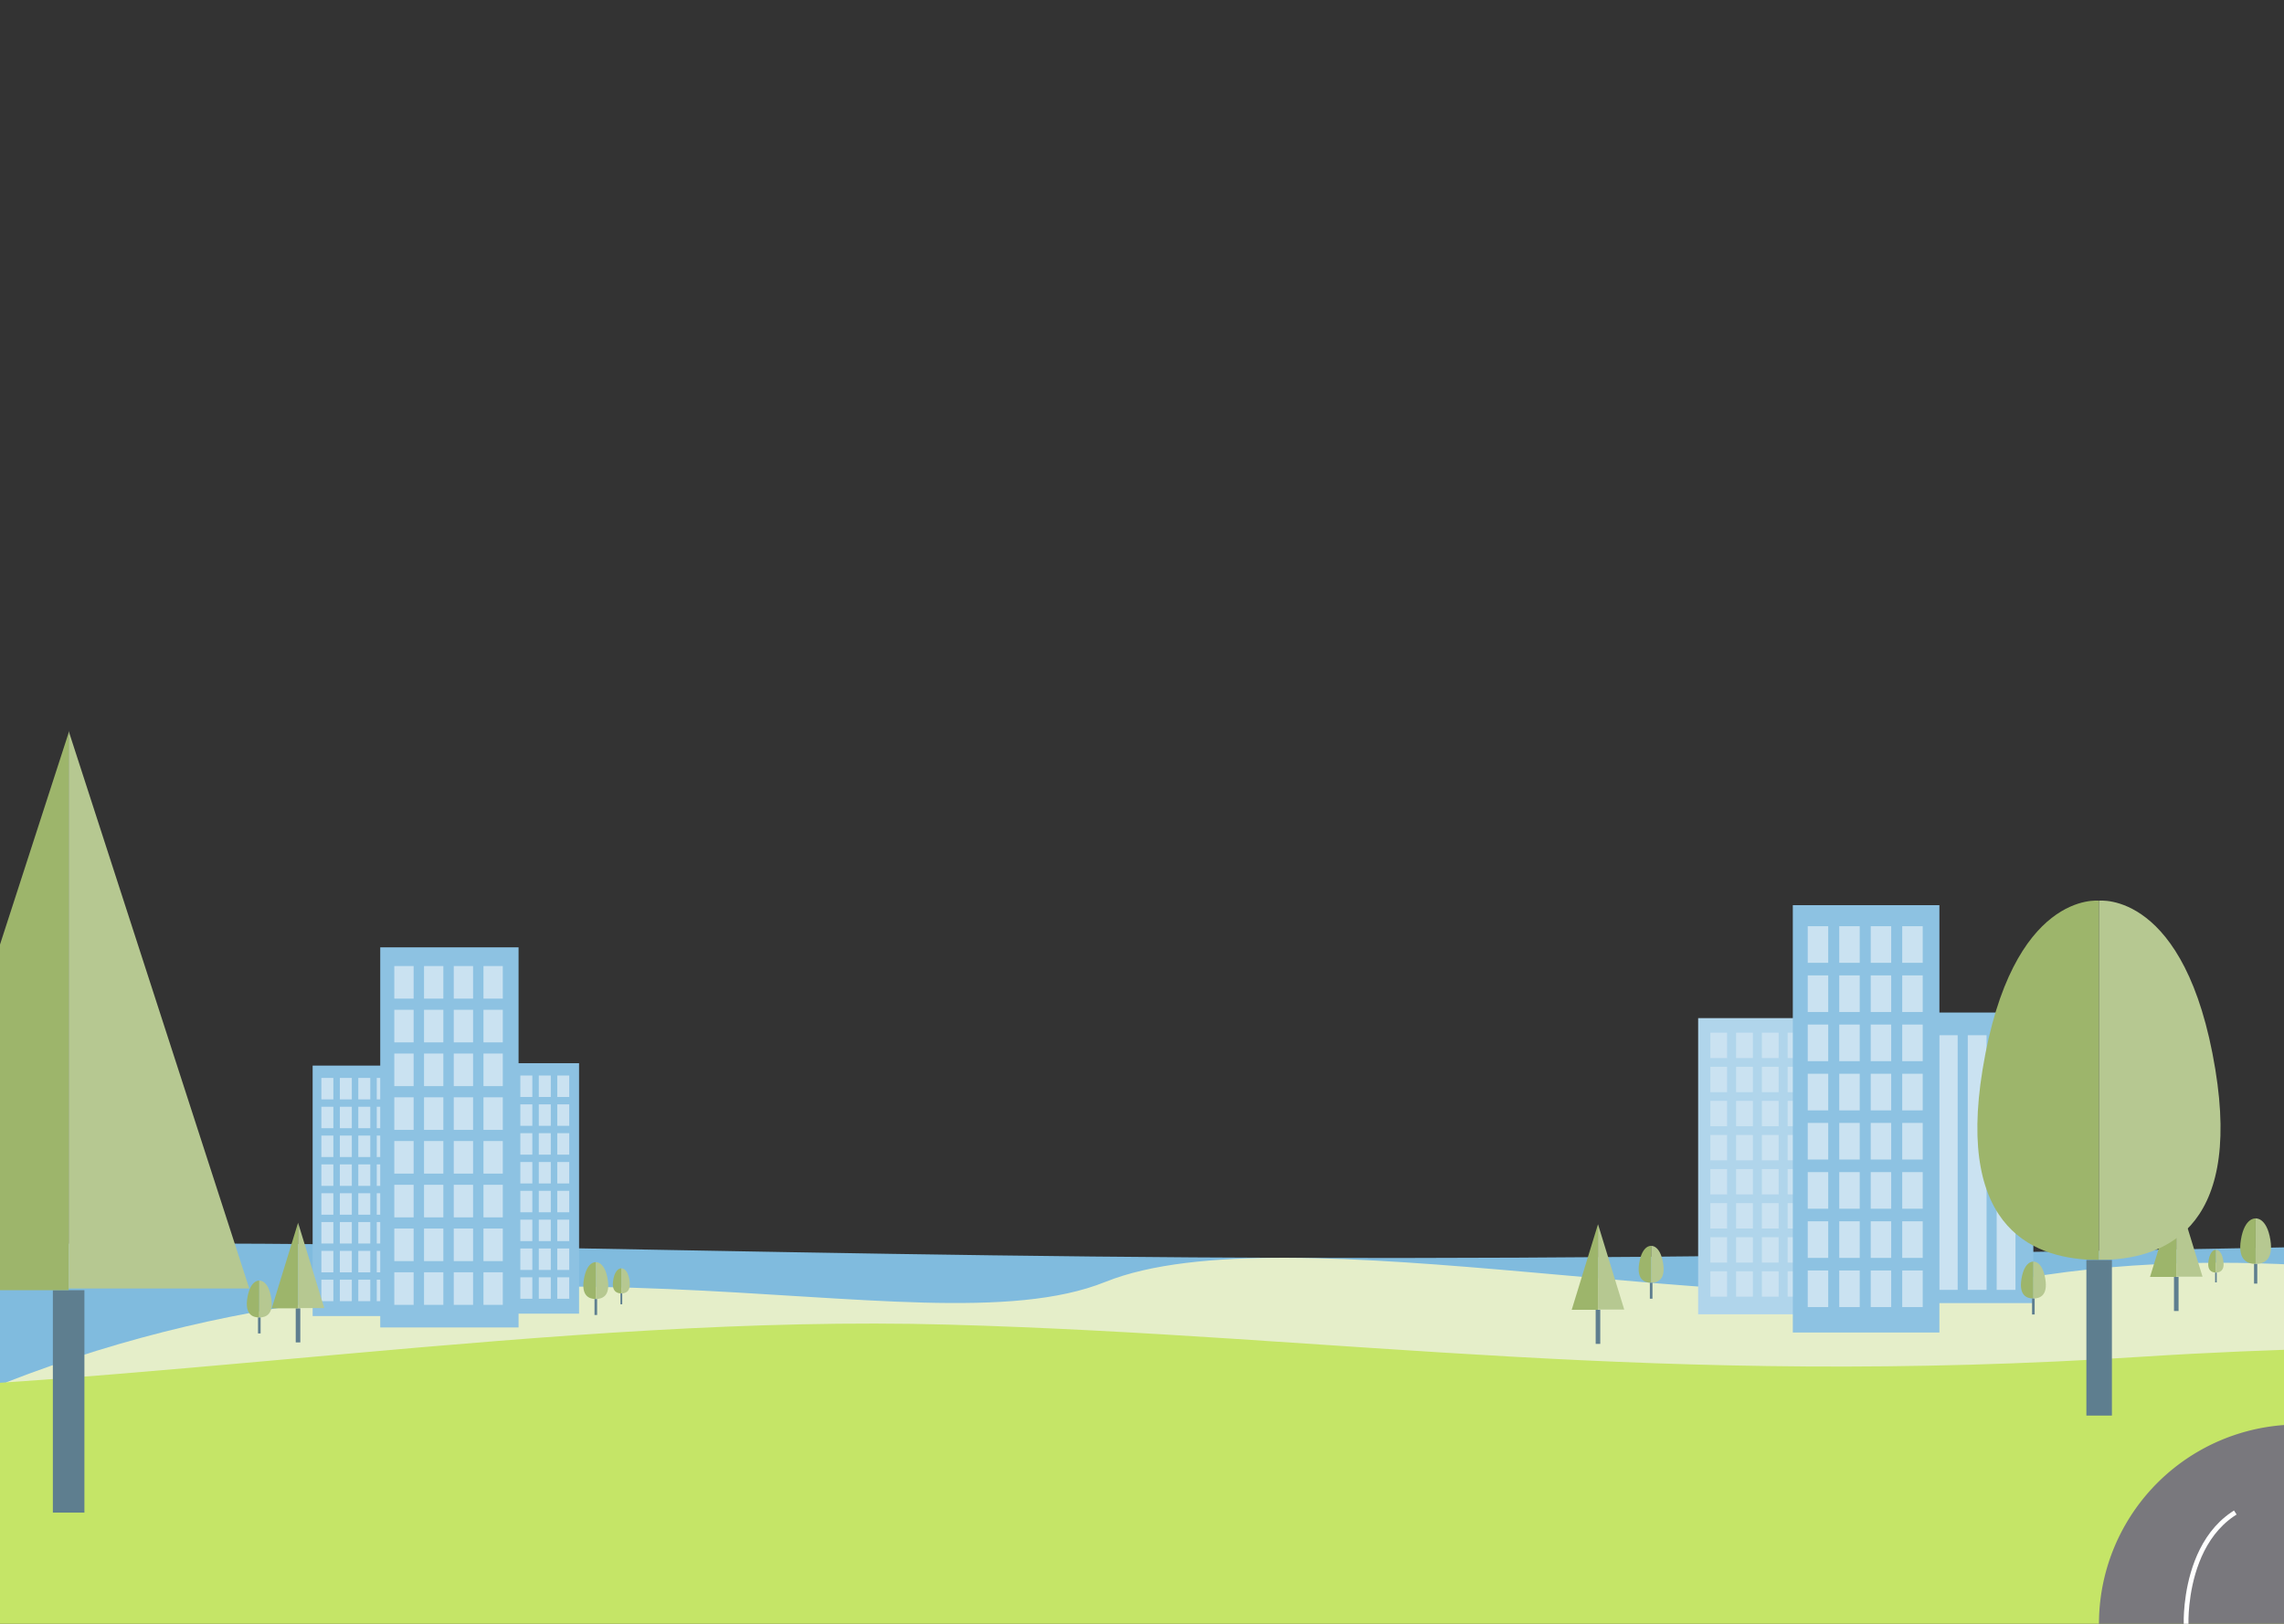 <svg xmlns="http://www.w3.org/2000/svg" viewBox="0 0 1440 1024"><rect x="0" y="0" width="1440" height="1024" fill="#333333" stroke="none"/><title>Décor-maison</title><g id="fond"><path d="M-1926.76,832.32s313.33-40.58,861.62-36.19,928.23-18,1348.59-10.4,584.84,12.77,1251.93-1c1136.77-23.38,1188,66.93,310.7,89.89s-1453,7.14-2284.54,10.28S-1926.76,832.32-1926.76,832.32Z" style="fill:#80bbde"/><path d="M-2399.84,890.83c4.53-3,9-6.15,13.37-9.33,23.47-17,102.28-68.29,218.65-84.78,140.24-19.88,214.59,21.6,365.7-7.58s291.35.94,361.47,7.58S-1180.94,856-1045.9,858.6-497.63,783-378.16,788.41-211,791.84,25.18,907.91c0,0-211.46,87.16-530.89,81.71C-822.49,984.21-2623.82,1040.19-2399.84,890.83Z" style="fill:#e5eec9"/><path d="M1414.79,802.67s313.32-40.58,861.61-36.19,928.24-18,1348.6-10.4,696.94,7.25,696.94,7.25l294-35.39a730.9,730.9,0,0,1,133-3.8l535.63,35.55q15.21,1,30.45,1.21l626.86,8.49,1095.33,4.1,166,.62L7948,780.67a950.79,950.79,0,0,1,116.45,8.18l587.75,77.8c-203.55,5.33-586,69.43-1050.5,69.51-1537.52.28-4060-83.28-4698.65-80.87C2071.51,858.44,1414.79,802.67,1414.79,802.67Z" style="fill:#80bbde"/><path d="M3.82,871.76h0c307.14-119.87,575.33-16,693-63.34,114.14-45.95,413.12,29.6,564.23.41s291.36.94,361.48,7.58,259.7,59.3,394.75,61.91,343.7-69.81,463.16-64.34c92.83,4.25,489.95-58.07,601.83,11.12,38.17,23.6,128.39,85.26-117.27,74,0,0-88.1,115.79-407.54,110.34C2240.65,1004,185.66,1070.34,3.82,871.76Z" style="fill:#e5eec9"/><path d="M8652.23,866.65c-100.14,9.72-1421.09,21-1548.91,21-158.45,0-810.14,7.5-932.62-5.73-724.86-78.35-3263.1-75.91-3814.12-30.84-142,11.61-696.57-15.57-1004.39,4.4S844.3,842.2,598,835.33,83.68,877.11-162.57,878.55s-593.77-16.38-1086.28-23-946.53-20.19-946.53-20.19c-364.78,0-566.79,107-686.82,117.33v72.2l12963.66,1V868.19C10080.37,868.3,8653.32,866.55,8652.23,866.65Z" style="fill:#c5e567"/><rect x="1211.39" y="638.53" width="70.58" height="183.23" style="fill:#8dc2e2"/><rect id="fenetre" x="1222.41" y="652.83" width="11.85" height="160.58" style="fill:#cae2f1"/><rect id="fenetre-2" data-name="fenetre" x="1240.63" y="652.83" width="11.85" height="160.58" style="fill:#cae2f1"/><rect id="fenetre-3" data-name="fenetre" x="1258.85" y="652.83" width="11.85" height="160.58" style="fill:#cae2f1"/><rect x="1070.64" y="642.05" width="75.59" height="186.77" style="fill:#b0d5eb"/><rect id="fenetre-4" data-name="fenetre" x="1078.33" y="651.24" width="10.56" height="16" style="fill:#cae2f1"/><rect id="fenetre-5" data-name="fenetre" x="1094.57" y="651.24" width="10.56" height="16" style="fill:#cae2f1"/><rect id="fenetre-6" data-name="fenetre" x="1110.82" y="651.24" width="10.56" height="16" style="fill:#cae2f1"/><rect id="fenetre-7" data-name="fenetre" x="1127.06" y="651.24" width="10.56" height="16" style="fill:#cae2f1"/><rect id="fenetre-8" data-name="fenetre" x="1078.33" y="672.74" width="10.56" height="16" style="fill:#cae2f1"/><rect id="fenetre-9" data-name="fenetre" x="1094.57" y="672.74" width="10.56" height="16" style="fill:#cae2f1"/><rect id="fenetre-10" data-name="fenetre" x="1110.82" y="672.74" width="10.56" height="16" style="fill:#cae2f1"/><rect id="fenetre-11" data-name="fenetre" x="1127.06" y="672.74" width="10.56" height="16" style="fill:#cae2f1"/><rect id="fenetre-12" data-name="fenetre" x="1078.33" y="694.23" width="10.56" height="16" style="fill:#cae2f1"/><rect id="fenetre-13" data-name="fenetre" x="1094.57" y="694.23" width="10.56" height="16" style="fill:#cae2f1"/><rect id="fenetre-14" data-name="fenetre" x="1110.82" y="694.23" width="10.56" height="16" style="fill:#cae2f1"/><rect id="fenetre-15" data-name="fenetre" x="1127.06" y="694.23" width="10.56" height="16" style="fill:#cae2f1"/><rect id="fenetre-16" data-name="fenetre" x="1078.33" y="715.73" width="10.56" height="16" style="fill:#cae2f1"/><rect id="fenetre-17" data-name="fenetre" x="1094.57" y="715.73" width="10.56" height="16" style="fill:#cae2f1"/><rect id="fenetre-18" data-name="fenetre" x="1110.82" y="715.73" width="10.56" height="16" style="fill:#cae2f1"/><rect id="fenetre-19" data-name="fenetre" x="1127.06" y="715.73" width="10.56" height="16" style="fill:#cae2f1"/><rect id="fenetre-20" data-name="fenetre" x="1078.33" y="737.22" width="10.56" height="16" style="fill:#cae2f1"/><rect id="fenetre-21" data-name="fenetre" x="1094.57" y="737.22" width="10.56" height="16" style="fill:#cae2f1"/><rect id="fenetre-22" data-name="fenetre" x="1110.82" y="737.22" width="10.56" height="16" style="fill:#cae2f1"/><rect id="fenetre-23" data-name="fenetre" x="1127.06" y="737.22" width="10.56" height="16" style="fill:#cae2f1"/><rect id="fenetre-24" data-name="fenetre" x="1078.33" y="758.72" width="10.56" height="16" style="fill:#cae2f1"/><rect id="fenetre-25" data-name="fenetre" x="1094.57" y="758.72" width="10.56" height="16" style="fill:#cae2f1"/><rect id="fenetre-26" data-name="fenetre" x="1110.82" y="758.72" width="10.56" height="16" style="fill:#cae2f1"/><rect id="fenetre-27" data-name="fenetre" x="1127.06" y="758.72" width="10.56" height="16" style="fill:#cae2f1"/><rect id="fenetre-28" data-name="fenetre" x="1078.33" y="780.21" width="10.56" height="16" style="fill:#cae2f1"/><rect id="fenetre-29" data-name="fenetre" x="1094.57" y="780.21" width="10.56" height="16" style="fill:#cae2f1"/><rect id="fenetre-30" data-name="fenetre" x="1110.82" y="780.21" width="10.56" height="16" style="fill:#cae2f1"/><rect id="fenetre-31" data-name="fenetre" x="1127.06" y="780.21" width="10.56" height="16" style="fill:#cae2f1"/><rect id="fenetre-32" data-name="fenetre" x="1078.33" y="801.71" width="10.56" height="16" style="fill:#cae2f1"/><rect id="fenetre-33" data-name="fenetre" x="1094.57" y="801.71" width="10.56" height="16" style="fill:#cae2f1"/><rect id="fenetre-34" data-name="fenetre" x="1110.82" y="801.71" width="10.56" height="16" style="fill:#cae2f1"/><rect id="fenetre-35" data-name="fenetre" x="1127.06" y="801.71" width="10.56" height="16" style="fill:#cae2f1"/><rect x="1130.32" y="570.82" width="92.42" height="269.49" style="fill:#8dc2e2"/><rect id="fenetre-36" data-name="fenetre" x="1139.73" y="584.08" width="12.91" height="23.09" style="fill:#cae2f1"/><rect id="fenetre-37" data-name="fenetre" x="1159.59" y="584.08" width="12.91" height="23.09" style="fill:#cae2f1"/><rect id="fenetre-38" data-name="fenetre" x="1179.44" y="584.08" width="12.91" height="23.09" style="fill:#cae2f1"/><rect id="fenetre-39" data-name="fenetre" x="1199.3" y="584.08" width="12.91" height="23.09" style="fill:#cae2f1"/><rect id="fenetre-40" data-name="fenetre" x="1139.73" y="615.1" width="12.91" height="23.09" style="fill:#cae2f1"/><rect id="fenetre-41" data-name="fenetre" x="1159.59" y="615.1" width="12.91" height="23.09" style="fill:#cae2f1"/><rect id="fenetre-42" data-name="fenetre" x="1179.44" y="615.1" width="12.91" height="23.09" style="fill:#cae2f1"/><rect id="fenetre-43" data-name="fenetre" x="1199.3" y="615.1" width="12.91" height="23.09" style="fill:#cae2f1"/><rect id="fenetre-44" data-name="fenetre" x="1139.73" y="646.11" width="12.91" height="23.09" style="fill:#cae2f1"/><rect id="fenetre-45" data-name="fenetre" x="1159.59" y="646.11" width="12.91" height="23.09" style="fill:#cae2f1"/><rect id="fenetre-46" data-name="fenetre" x="1179.44" y="646.11" width="12.91" height="23.09" style="fill:#cae2f1"/><rect id="fenetre-47" data-name="fenetre" x="1199.3" y="646.11" width="12.91" height="23.09" style="fill:#cae2f1"/><rect id="fenetre-48" data-name="fenetre" x="1139.73" y="677.13" width="12.91" height="23.09" style="fill:#cae2f1"/><rect id="fenetre-49" data-name="fenetre" x="1159.59" y="677.13" width="12.91" height="23.09" style="fill:#cae2f1"/><rect id="fenetre-50" data-name="fenetre" x="1179.44" y="677.13" width="12.91" height="23.09" style="fill:#cae2f1"/><rect id="fenetre-51" data-name="fenetre" x="1199.3" y="677.13" width="12.91" height="23.09" style="fill:#cae2f1"/><rect id="fenetre-52" data-name="fenetre" x="1139.73" y="708.14" width="12.91" height="23.09" style="fill:#cae2f1"/><rect id="fenetre-53" data-name="fenetre" x="1159.59" y="708.14" width="12.91" height="23.09" style="fill:#cae2f1"/><rect id="fenetre-54" data-name="fenetre" x="1179.44" y="708.14" width="12.91" height="23.09" style="fill:#cae2f1"/><rect id="fenetre-55" data-name="fenetre" x="1199.3" y="708.14" width="12.91" height="23.09" style="fill:#cae2f1"/><rect id="fenetre-56" data-name="fenetre" x="1139.73" y="739.16" width="12.91" height="23.09" style="fill:#cae2f1"/><rect id="fenetre-57" data-name="fenetre" x="1159.59" y="739.16" width="12.91" height="23.09" style="fill:#cae2f1"/><rect id="fenetre-58" data-name="fenetre" x="1179.44" y="739.16" width="12.91" height="23.09" style="fill:#cae2f1"/><rect id="fenetre-59" data-name="fenetre" x="1199.3" y="739.16" width="12.91" height="23.09" style="fill:#cae2f1"/><rect id="fenetre-60" data-name="fenetre" x="1139.73" y="770.17" width="12.91" height="23.09" style="fill:#cae2f1"/><rect id="fenetre-61" data-name="fenetre" x="1159.59" y="770.17" width="12.91" height="23.09" style="fill:#cae2f1"/><rect id="fenetre-62" data-name="fenetre" x="1179.44" y="770.17" width="12.91" height="23.09" style="fill:#cae2f1"/><rect id="fenetre-63" data-name="fenetre" x="1199.3" y="770.17" width="12.91" height="23.09" style="fill:#cae2f1"/><rect id="fenetre-64" data-name="fenetre" x="1139.73" y="801.19" width="12.91" height="23.09" style="fill:#cae2f1"/><rect id="fenetre-65" data-name="fenetre" x="1159.59" y="801.19" width="12.91" height="23.09" style="fill:#cae2f1"/><rect id="fenetre-66" data-name="fenetre" x="1179.44" y="801.19" width="12.91" height="23.09" style="fill:#cae2f1"/><rect id="fenetre-67" data-name="fenetre" x="1199.3" y="801.19" width="12.91" height="23.09" style="fill:#cae2f1"/></g><g id="ECOLE"><rect x="197.11" y="671.99" width="54.17" height="157.94" style="fill:#8dc2e2"/><rect id="fenetre-68" data-name="fenetre" x="202.62" y="679.77" width="7.56" height="13.53" style="fill:#cae2f1"/><rect id="fenetre-69" data-name="fenetre" x="214.26" y="679.77" width="7.56" height="13.53" style="fill:#cae2f1"/><rect id="fenetre-70" data-name="fenetre" x="225.9" y="679.77" width="7.56" height="13.53" style="fill:#cae2f1"/><rect id="fenetre-71" data-name="fenetre" x="237.54" y="679.77" width="7.56" height="13.53" style="fill:#cae2f1"/><rect id="fenetre-72" data-name="fenetre" x="202.62" y="697.94" width="7.56" height="13.53" style="fill:#cae2f1"/><rect id="fenetre-73" data-name="fenetre" x="214.26" y="697.94" width="7.56" height="13.53" style="fill:#cae2f1"/><rect id="fenetre-74" data-name="fenetre" x="225.9" y="697.94" width="7.56" height="13.53" style="fill:#cae2f1"/><rect id="fenetre-75" data-name="fenetre" x="237.54" y="697.94" width="7.56" height="13.53" style="fill:#cae2f1"/><rect id="fenetre-76" data-name="fenetre" x="202.62" y="716.12" width="7.56" height="13.53" style="fill:#cae2f1"/><rect id="fenetre-77" data-name="fenetre" x="214.26" y="716.12" width="7.56" height="13.53" style="fill:#cae2f1"/><rect id="fenetre-78" data-name="fenetre" x="225.9" y="716.12" width="7.56" height="13.53" style="fill:#cae2f1"/><rect id="fenetre-79" data-name="fenetre" x="237.54" y="716.12" width="7.56" height="13.53" style="fill:#cae2f1"/><rect id="fenetre-80" data-name="fenetre" x="202.62" y="734.3" width="7.56" height="13.53" style="fill:#cae2f1"/><rect id="fenetre-81" data-name="fenetre" x="214.26" y="734.3" width="7.56" height="13.53" style="fill:#cae2f1"/><rect id="fenetre-82" data-name="fenetre" x="225.9" y="734.3" width="7.56" height="13.53" style="fill:#cae2f1"/><rect id="fenetre-83" data-name="fenetre" x="237.54" y="734.3" width="7.56" height="13.53" style="fill:#cae2f1"/><rect id="fenetre-84" data-name="fenetre" x="202.62" y="752.48" width="7.56" height="13.53" style="fill:#cae2f1"/><rect id="fenetre-85" data-name="fenetre" x="214.26" y="752.48" width="7.56" height="13.53" style="fill:#cae2f1"/><rect id="fenetre-86" data-name="fenetre" x="225.9" y="752.48" width="7.56" height="13.53" style="fill:#cae2f1"/><rect id="fenetre-87" data-name="fenetre" x="237.54" y="752.48" width="7.56" height="13.53" style="fill:#cae2f1"/><rect id="fenetre-88" data-name="fenetre" x="202.62" y="770.65" width="7.56" height="13.53" style="fill:#cae2f1"/><rect id="fenetre-89" data-name="fenetre" x="214.26" y="770.65" width="7.56" height="13.53" style="fill:#cae2f1"/><rect id="fenetre-90" data-name="fenetre" x="225.9" y="770.65" width="7.56" height="13.53" style="fill:#cae2f1"/><rect id="fenetre-91" data-name="fenetre" x="237.54" y="770.65" width="7.56" height="13.53" style="fill:#cae2f1"/><rect id="fenetre-92" data-name="fenetre" x="202.62" y="788.83" width="7.56" height="13.53" style="fill:#cae2f1"/><rect id="fenetre-93" data-name="fenetre" x="214.26" y="788.83" width="7.56" height="13.53" style="fill:#cae2f1"/><rect id="fenetre-94" data-name="fenetre" x="225.9" y="788.83" width="7.56" height="13.53" style="fill:#cae2f1"/><rect id="fenetre-95" data-name="fenetre" x="237.54" y="788.83" width="7.56" height="13.53" style="fill:#cae2f1"/><rect id="fenetre-96" data-name="fenetre" x="202.62" y="807.01" width="7.56" height="13.53" style="fill:#cae2f1"/><rect id="fenetre-97" data-name="fenetre" x="214.26" y="807.01" width="7.56" height="13.53" style="fill:#cae2f1"/><rect id="fenetre-98" data-name="fenetre" x="225.9" y="807.01" width="7.56" height="13.53" style="fill:#cae2f1"/><rect id="fenetre-99" data-name="fenetre" x="237.54" y="807.01" width="7.56" height="13.53" style="fill:#cae2f1"/><rect x="310.91" y="670.48" width="54.17" height="157.94" style="fill:#8dc2e2"/><rect id="fenetre-100" data-name="fenetre" x="316.42" y="678.25" width="7.56" height="13.53" style="fill:#cae2f1"/><rect id="fenetre-101" data-name="fenetre" x="328.06" y="678.25" width="7.56" height="13.53" style="fill:#cae2f1"/><rect id="fenetre-102" data-name="fenetre" x="339.7" y="678.25" width="7.56" height="13.53" style="fill:#cae2f1"/><rect id="fenetre-103" data-name="fenetre" x="351.34" y="678.25" width="7.56" height="13.53" style="fill:#cae2f1"/><rect id="fenetre-104" data-name="fenetre" x="316.42" y="696.43" width="7.56" height="13.53" style="fill:#cae2f1"/><rect id="fenetre-105" data-name="fenetre" x="328.06" y="696.43" width="7.56" height="13.53" style="fill:#cae2f1"/><rect id="fenetre-106" data-name="fenetre" x="339.7" y="696.43" width="7.56" height="13.53" style="fill:#cae2f1"/><rect id="fenetre-107" data-name="fenetre" x="351.34" y="696.43" width="7.56" height="13.53" style="fill:#cae2f1"/><rect id="fenetre-108" data-name="fenetre" x="316.42" y="714.61" width="7.56" height="13.53" style="fill:#cae2f1"/><rect id="fenetre-109" data-name="fenetre" x="328.06" y="714.61" width="7.56" height="13.53" style="fill:#cae2f1"/><rect id="fenetre-110" data-name="fenetre" x="339.7" y="714.61" width="7.56" height="13.53" style="fill:#cae2f1"/><rect id="fenetre-111" data-name="fenetre" x="351.34" y="714.61" width="7.56" height="13.53" style="fill:#cae2f1"/><rect id="fenetre-112" data-name="fenetre" x="316.42" y="732.79" width="7.56" height="13.53" style="fill:#cae2f1"/><rect id="fenetre-113" data-name="fenetre" x="328.06" y="732.79" width="7.56" height="13.53" style="fill:#cae2f1"/><rect id="fenetre-114" data-name="fenetre" x="339.7" y="732.79" width="7.56" height="13.53" style="fill:#cae2f1"/><rect id="fenetre-115" data-name="fenetre" x="351.34" y="732.79" width="7.56" height="13.53" style="fill:#cae2f1"/><rect id="fenetre-116" data-name="fenetre" x="316.42" y="750.96" width="7.56" height="13.53" style="fill:#cae2f1"/><rect id="fenetre-117" data-name="fenetre" x="328.06" y="750.96" width="7.56" height="13.53" style="fill:#cae2f1"/><rect id="fenetre-118" data-name="fenetre" x="339.7" y="750.96" width="7.56" height="13.53" style="fill:#cae2f1"/><rect id="fenetre-119" data-name="fenetre" x="351.34" y="750.96" width="7.56" height="13.53" style="fill:#cae2f1"/><rect id="fenetre-120" data-name="fenetre" x="316.42" y="769.14" width="7.56" height="13.53" style="fill:#cae2f1"/><rect id="fenetre-121" data-name="fenetre" x="328.06" y="769.14" width="7.56" height="13.53" style="fill:#cae2f1"/><rect id="fenetre-122" data-name="fenetre" x="339.7" y="769.14" width="7.56" height="13.53" style="fill:#cae2f1"/><rect id="fenetre-123" data-name="fenetre" x="351.34" y="769.14" width="7.56" height="13.53" style="fill:#cae2f1"/><rect id="fenetre-124" data-name="fenetre" x="316.42" y="787.32" width="7.56" height="13.53" style="fill:#cae2f1"/><rect id="fenetre-125" data-name="fenetre" x="328.06" y="787.32" width="7.56" height="13.53" style="fill:#cae2f1"/><rect id="fenetre-126" data-name="fenetre" x="339.7" y="787.32" width="7.56" height="13.53" style="fill:#cae2f1"/><rect id="fenetre-127" data-name="fenetre" x="351.34" y="787.32" width="7.56" height="13.53" style="fill:#cae2f1"/><rect id="fenetre-128" data-name="fenetre" x="316.42" y="805.49" width="7.56" height="13.53" style="fill:#cae2f1"/><rect id="fenetre-129" data-name="fenetre" x="328.06" y="805.49" width="7.56" height="13.53" style="fill:#cae2f1"/><rect id="fenetre-130" data-name="fenetre" x="339.7" y="805.49" width="7.56" height="13.53" style="fill:#cae2f1"/><rect id="fenetre-131" data-name="fenetre" x="351.34" y="805.49" width="7.56" height="13.53" style="fill:#cae2f1"/><rect x="239.73" y="597.41" width="87.21" height="239.71" style="fill:#8dc2e2"/><rect id="fenetre-132" data-name="fenetre" x="248.6" y="609.21" width="12.18" height="20.54" style="fill:#cae2f1"/><rect id="fenetre-133" data-name="fenetre" x="267.34" y="609.21" width="12.18" height="20.54" style="fill:#cae2f1"/><rect id="fenetre-134" data-name="fenetre" x="286.08" y="609.21" width="12.18" height="20.54" style="fill:#cae2f1"/><rect id="fenetre-135" data-name="fenetre" x="304.82" y="609.21" width="12.18" height="20.54" style="fill:#cae2f1"/><rect id="fenetre-136" data-name="fenetre" x="248.6" y="636.8" width="12.18" height="20.54" style="fill:#cae2f1"/><rect id="fenetre-137" data-name="fenetre" x="267.34" y="636.8" width="12.18" height="20.54" style="fill:#cae2f1"/><rect id="fenetre-138" data-name="fenetre" x="286.08" y="636.8" width="12.18" height="20.54" style="fill:#cae2f1"/><rect id="fenetre-139" data-name="fenetre" x="304.82" y="636.8" width="12.18" height="20.54" style="fill:#cae2f1"/><rect id="fenetre-140" data-name="fenetre" x="248.6" y="664.39" width="12.18" height="20.54" style="fill:#cae2f1"/><rect id="fenetre-141" data-name="fenetre" x="267.34" y="664.39" width="12.18" height="20.54" style="fill:#cae2f1"/><rect id="fenetre-142" data-name="fenetre" x="286.08" y="664.39" width="12.18" height="20.54" style="fill:#cae2f1"/><rect id="fenetre-143" data-name="fenetre" x="304.82" y="664.39" width="12.18" height="20.54" style="fill:#cae2f1"/><rect id="fenetre-144" data-name="fenetre" x="248.6" y="691.98" width="12.18" height="20.54" style="fill:#cae2f1"/><rect id="fenetre-145" data-name="fenetre" x="267.34" y="691.98" width="12.18" height="20.54" style="fill:#cae2f1"/><rect id="fenetre-146" data-name="fenetre" x="286.08" y="691.98" width="12.18" height="20.54" style="fill:#cae2f1"/><rect id="fenetre-147" data-name="fenetre" x="304.82" y="691.98" width="12.18" height="20.54" style="fill:#cae2f1"/><rect id="fenetre-148" data-name="fenetre" x="248.6" y="719.56" width="12.18" height="20.54" style="fill:#cae2f1"/><rect id="fenetre-149" data-name="fenetre" x="267.34" y="719.56" width="12.18" height="20.54" style="fill:#cae2f1"/><rect id="fenetre-150" data-name="fenetre" x="286.08" y="719.56" width="12.18" height="20.54" style="fill:#cae2f1"/><rect id="fenetre-151" data-name="fenetre" x="304.82" y="719.56" width="12.18" height="20.54" style="fill:#cae2f1"/><rect id="fenetre-152" data-name="fenetre" x="248.6" y="747.15" width="12.18" height="20.54" style="fill:#cae2f1"/><rect id="fenetre-153" data-name="fenetre" x="267.34" y="747.15" width="12.18" height="20.54" style="fill:#cae2f1"/><rect id="fenetre-154" data-name="fenetre" x="286.08" y="747.15" width="12.18" height="20.54" style="fill:#cae2f1"/><rect id="fenetre-155" data-name="fenetre" x="304.82" y="747.15" width="12.18" height="20.54" style="fill:#cae2f1"/><rect id="fenetre-156" data-name="fenetre" x="248.6" y="774.74" width="12.18" height="20.54" style="fill:#cae2f1"/><rect id="fenetre-157" data-name="fenetre" x="267.34" y="774.74" width="12.18" height="20.54" style="fill:#cae2f1"/><rect id="fenetre-158" data-name="fenetre" x="286.08" y="774.74" width="12.18" height="20.54" style="fill:#cae2f1"/><rect id="fenetre-159" data-name="fenetre" x="304.82" y="774.74" width="12.18" height="20.54" style="fill:#cae2f1"/><rect id="fenetre-160" data-name="fenetre" x="248.6" y="802.33" width="12.18" height="20.54" style="fill:#cae2f1"/><rect id="fenetre-161" data-name="fenetre" x="267.34" y="802.33" width="12.18" height="20.54" style="fill:#cae2f1"/><rect id="fenetre-162" data-name="fenetre" x="286.08" y="802.33" width="12.18" height="20.54" style="fill:#cae2f1"/><rect id="fenetre-163" data-name="fenetre" x="304.82" y="802.33" width="12.18" height="20.54" style="fill:#cae2f1"/><rect x="186.45" y="825.06" width="2.89" height="21.49" style="fill:#5e7e8f"/><polygon points="187.89 771.19 187.89 825.06 171.34 825.06 187.89 771.19" style="fill:#9db56b"/><polyline points="204.44 824.9 187.89 771.02 187.89 824.9" style="fill:#b6c891"/><rect x="1006.03" y="825.99" width="2.89" height="21.49" style="fill:#5e7e8f"/><polygon points="1007.47 772.11 1007.47 825.99 990.92 825.99 1007.47 772.11" style="fill:#9db56b"/><polyline points="1024.03 825.82 1007.47 771.95 1007.47 825.82" style="fill:#b6c891"/><rect x="1370.64" y="805.26" width="2.89" height="21.49" style="fill:#5e7e8f"/><polygon points="1372.09 751.39 1372.09 805.26 1355.53 805.26 1372.09 751.39" style="fill:#9db56b"/><polyline points="1388.64 805.1 1372.09 751.22 1372.09 805.1" style="fill:#b6c891"/><rect x="33.33" y="813.62" width="19.89" height="140.26" style="fill:#5e7e8f"/><polygon points="43.28 462.05 43.28 813.62 -70.61 813.62 43.28 462.05" style="fill:#9db56b"/><polyline points="157.16 812.54 43.28 460.96 43.28 812.54" style="fill:#b6c891"/><path d="M375.64,795.94s-5.63-.68-7.53,10.91c-1.72,10.48,3.45,12.34,7.53,12.34Z" style="fill:#9db56b"/><path d="M375.64,795.94s5.62-.68,7.52,10.91c1.72,10.48-3.45,12.34-7.52,12.34Z" style="fill:#b6c891"/><rect x="374.82" y="819.19" width="1.65" height="10.07" style="fill:#5e7e8f"/><path d="M1282,795.61s-5.63-.68-7.53,10.91c-1.72,10.48,3.45,12.34,7.53,12.34Z" style="fill:#9db56b"/><path d="M1282,795.61s5.62-.68,7.52,10.91c1.72,10.48-3.45,12.34-7.52,12.34Z" style="fill:#b6c891"/><rect x="1281.15" y="818.86" width="1.65" height="10.07" style="fill:#5e7e8f"/><path d="M1041,785.67s-5.62-.68-7.53,10.91c-1.72,10.48,3.46,12.34,7.53,12.34Z" style="fill:#9db56b"/><path d="M1041,785.67s5.63-.68,7.53,10.91c1.72,10.48-3.46,12.34-7.53,12.34Z" style="fill:#b6c891"/><rect x="1040.19" y="808.92" width="1.65" height="10.07" style="fill:#5e7e8f"/><path d="M163.47,807.57s-5.62-.68-7.52,10.91c-1.72,10.48,3.45,12.34,7.52,12.34Z" style="fill:#9db56b"/><path d="M163.47,807.57s5.63-.68,7.53,10.91c1.72,10.48-3.46,12.34-7.53,12.34Z" style="fill:#b6c891"/><rect x="162.66" y="830.82" width="1.65" height="10.07" style="fill:#5e7e8f"/><path d="M391.74,799.84s-3.83-.47-5.12,7.42c-1.17,7.13,2.35,8.39,5.12,8.39Z" style="fill:#9db56b"/><path d="M391.74,799.84s3.82-.47,5.12,7.42c1.17,7.13-2.35,8.39-5.12,8.39Z" style="fill:#b6c891"/><rect x="391.18" y="815.65" width="1.12" height="6.85" style="fill:#5e7e8f"/><path d="M1323.34,568s-54.82-6.62-73.36,106.32c-16.76,102.11,33.69,120.25,73.36,120.25Z" style="fill:#9db56b"/><path d="M1323.34,568s54.81-6.62,73.35,106.32c16.76,102.11-33.68,120.25-73.35,120.25Z" style="fill:#b6c891"/><rect x="1315.41" y="794.58" width="16.09" height="98.11" style="fill:#5e7e8f"/><path d="M1422.12,768.36s-6.94-.83-9.29,13.46c-2.12,12.93,4.26,15.23,9.29,15.23Z" style="fill:#9db56b"/><path d="M1422.12,768.36s6.94-.83,9.28,13.46c2.12,12.93-4.26,15.23-9.28,15.23Z" style="fill:#b6c891"/><rect x="1421.11" y="797.05" width="2.04" height="12.42" style="fill:#5e7e8f"/><path d="M1397.08,788.15s-3.47-.42-4.65,6.73c-1.06,6.46,2.14,7.61,4.65,7.61Z" style="fill:#9db56b"/><path d="M1397.08,788.15s3.47-.42,4.64,6.73c1.06,6.46-2.13,7.61-4.64,7.61Z" style="fill:#b6c891"/><rect x="1396.58" y="802.49" width="1.02" height="6.21" style="fill:#5e7e8f"/></g><g id="panneau_photovoltaique" data-name="panneau photovoltaique"><g id="photovoltaique"><path d="M4423.65,1024.08l-3100.31,0h0A125.69,125.69,0,0,1,1449,898.34l2848.93,0a125.69,125.69,0,0,1,125.69,125.69Z" style="fill:#79787d"/><path d="M1378.28,1024s-2.9-78.3,63.65-78.88,2880,0,2880,0,54.41,8.54,51.85,82.69" style="fill:none;stroke:#fff;stroke-miterlimit:5;stroke-width:3px;stroke-dasharray:80"/></g></g></svg>
